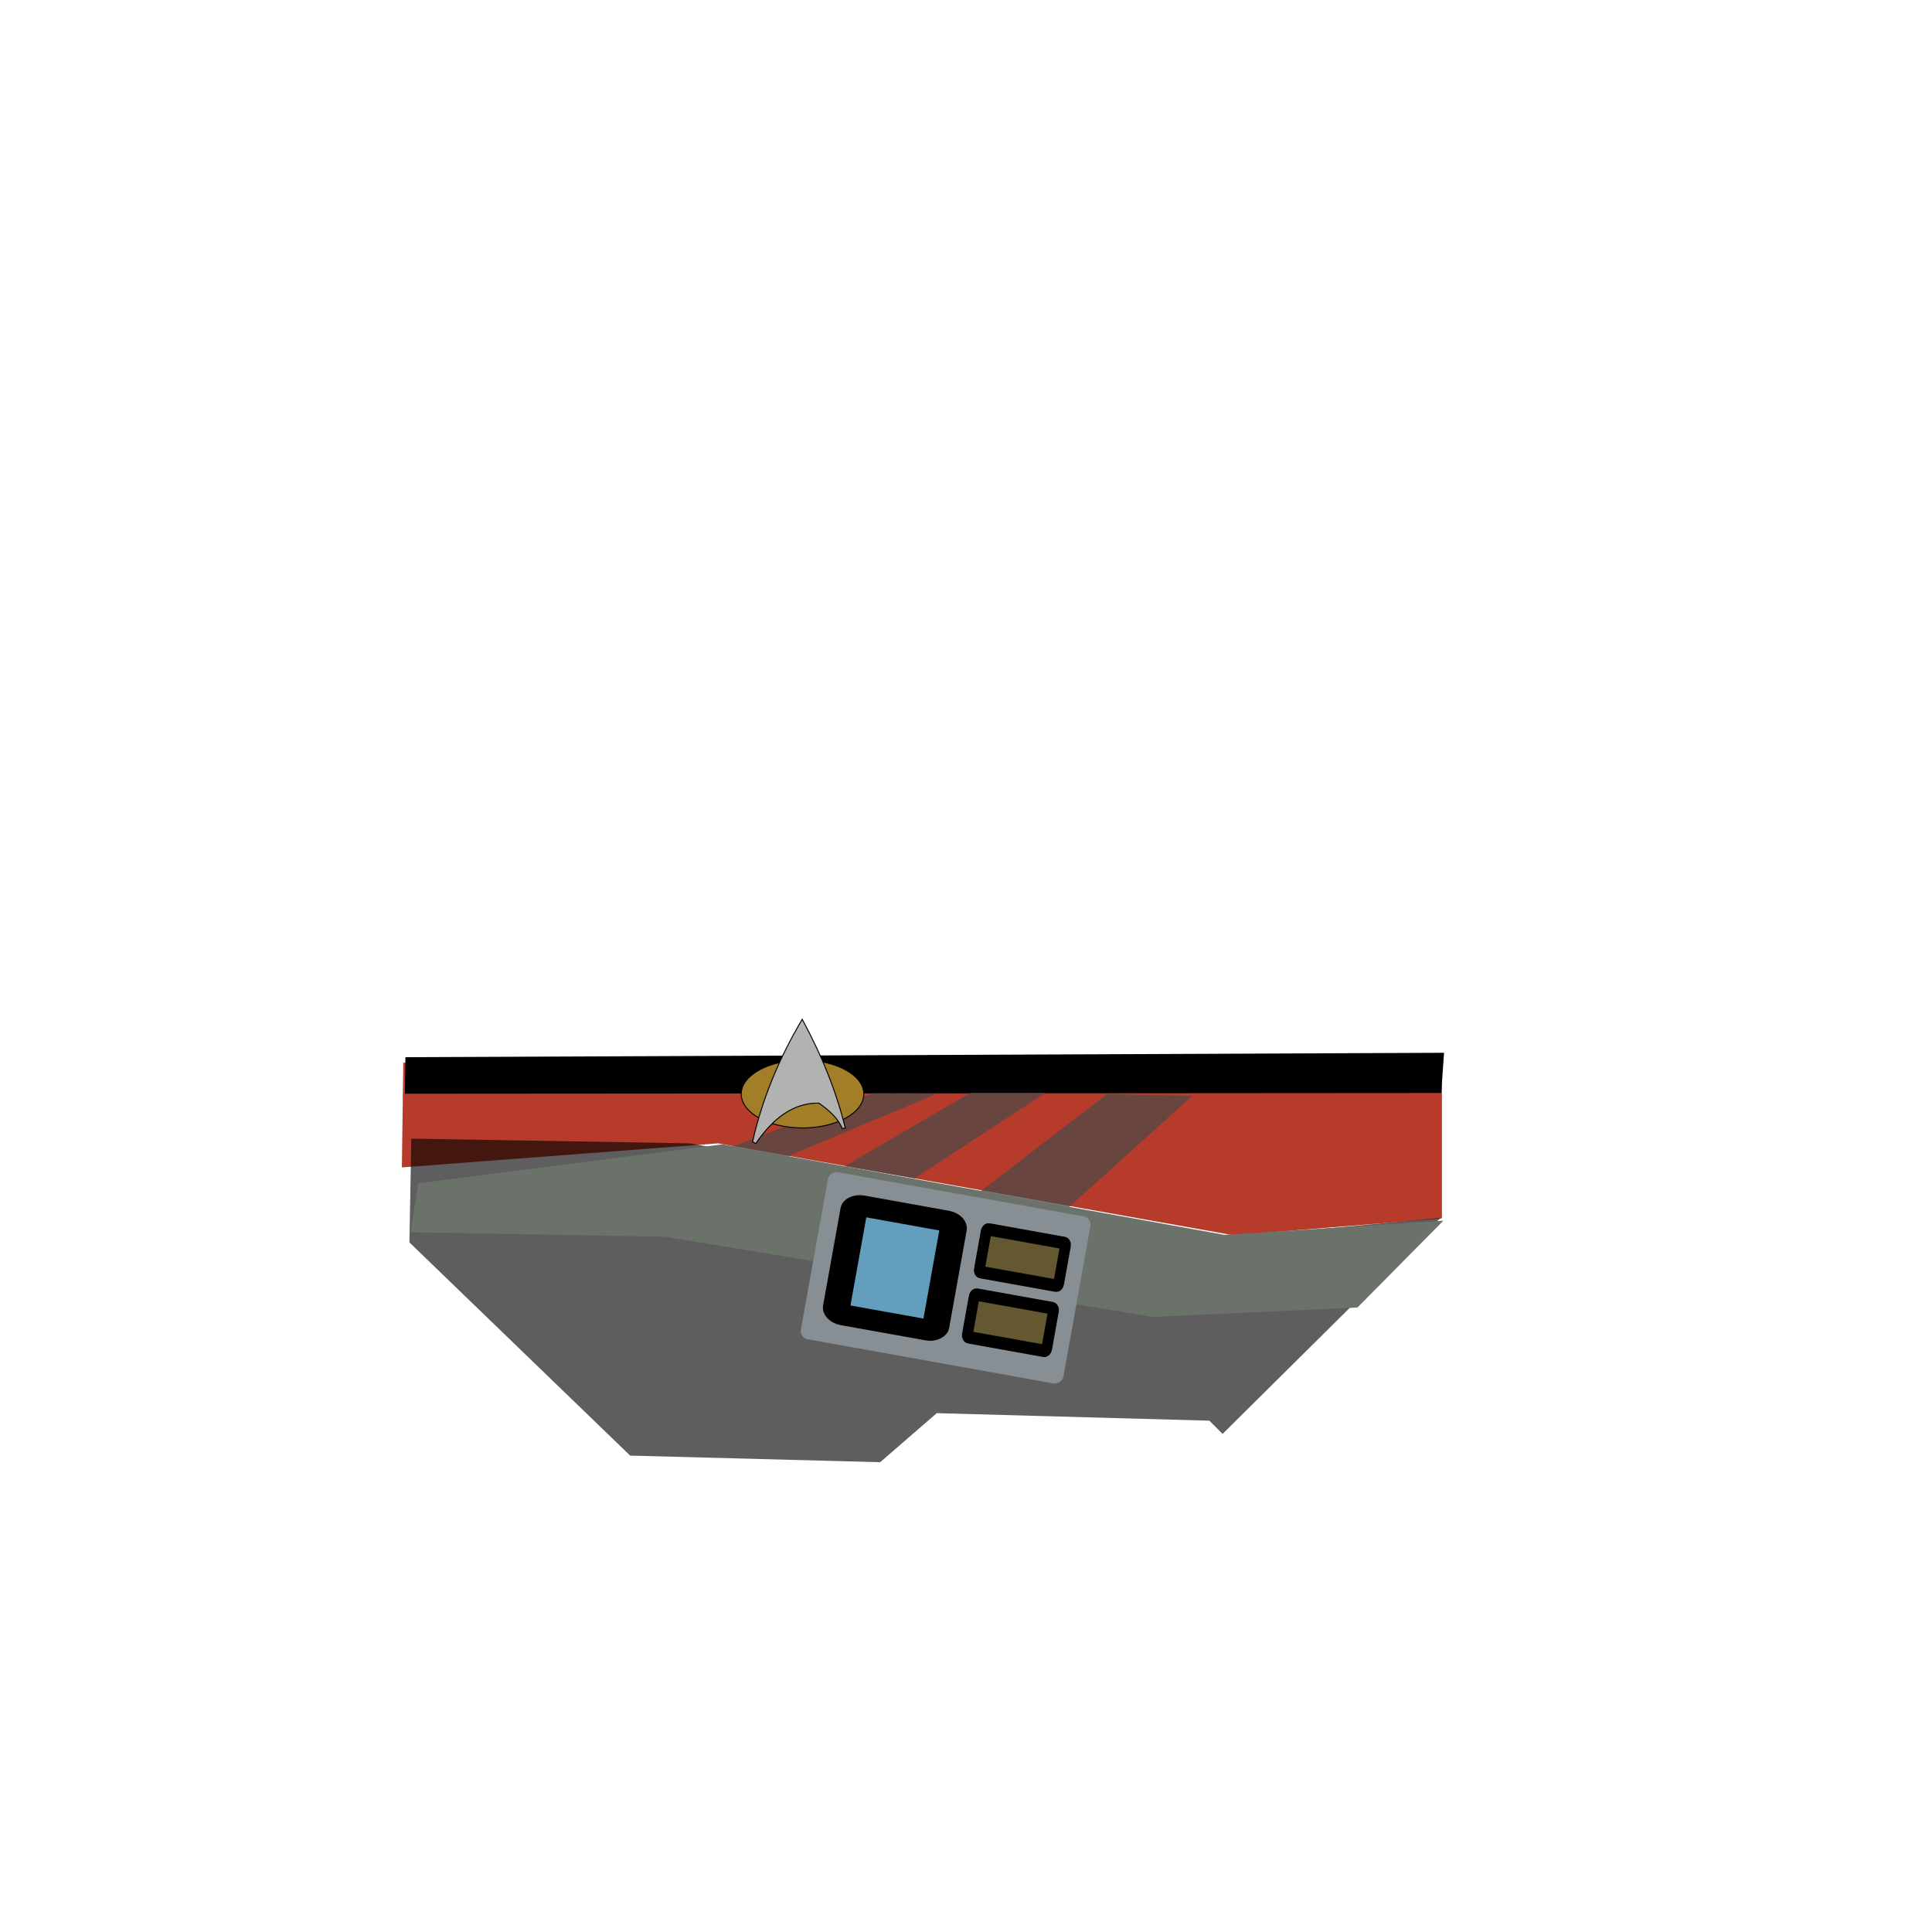 <?xml version="1.0" standalone="no"?>
<!DOCTYPE svg PUBLIC "-//W3C//DTD SVG 20010904//EN" "http://www.w3.org/TR/2001/REC-SVG-20010904/DTD/svg10.dtd">
<!-- Created using Krita: https://krita.org -->
<svg xmlns="http://www.w3.org/2000/svg" 
    xmlns:xlink="http://www.w3.org/1999/xlink"
    xmlns:krita="http://krita.org/namespaces/svg/krita"
    xmlns:sodipodi="http://sodipodi.sourceforge.net/DTD/sodipodi-0.dtd"
    width="512pt"
    height="512pt"
    viewBox="0 0 512 512">
<defs/>
<path id="shape14" transform="translate(508.25, -14.125)" fill="none" stroke="#535353" stroke-width="2" stroke-linecap="square" stroke-linejoin="miter" stroke-miterlimit="2" d="M0 0C7.775 14.825 13.65 41.2 17.625 79.125" sodipodi:nodetypes="cc"/><path id="shape0" transform="translate(106.5, 280.125)" fill="#b63b2a" fill-rule="evenodd" stroke-opacity="0" stroke="#000000" stroke-width="0" stroke-linecap="square" stroke-linejoin="bevel" d="M0 29.25L83.812 22.875L220.5 47.25L275.625 42.75L275.625 0L0.375 1.5Z" sodipodi:nodetypes="ccccccc"/><path id="shape01" transform="translate(107.312, 279)" fill="#000000" fill-rule="evenodd" stroke-opacity="0" stroke="#000000" stroke-width="0" stroke-linecap="square" stroke-linejoin="bevel" d="M0 10.85L274.625 10.656L275.375 0L0.125 1.163Z" sodipodi:nodetypes="ccccc"/><path id="shape1" transform="translate(108.5, 301.75)" fill="#000000" fill-opacity="0.631" fill-rule="evenodd" stroke-opacity="0" stroke="#000000" stroke-width="0" stroke-linecap="square" stroke-linejoin="bevel" d="M0.5 0L0 27.5L58.5 84L124.75 85.75L139.75 72.75L212 74.75L215.5 78.25L273.25 21L216.75 26.25L74.25 1.25Z" sodipodi:nodetypes="ccccccccccc"/><path id="shape2" transform="translate(193.469, 289.687)" fill="#494949" fill-opacity="0.71" fill-rule="evenodd" d="M0 14.375L37.875 0L55.031 0.062L15.125 16.812Z" sodipodi:nodetypes="ccccc"/><path id="shape3" transform="translate(223.781, 289.594)" fill="#494949" fill-opacity="0.71" fill-rule="evenodd" d="M33.438 0L0 19.5C5.75 20.469 12.812 21.719 18.562 22.688L53.344 5.58794e-09Z" sodipodi:nodetypes="ccccc"/><path id="shape4" transform="translate(259.312, 289.969)" fill="#494949" fill-opacity="0.71" fill-rule="evenodd" d="M0 26.156L34.031 0L56.625 0.469L23.906 30Z" sodipodi:nodetypes="ccccc"/><g id="group0" transform="matrix(0.024 0 0 0.024 196.431 270.126)" fill="none">
  <ellipse id="shape011" transform="translate(0, 450.347)" rx="676.8" ry="374.76" cx="676.8" cy="374.76" fill="#a37e28" fill-rule="evenodd" stroke="#000000" stroke-width="10.8" stroke-linecap="square" stroke-linejoin="bevel"/>
  <path id="shape0111" transform="translate(124.608, 5.6843418860808e-14)" fill="#b2b2b2" stroke="#000000" stroke-width="10.8" stroke-linecap="square" stroke-linejoin="miter" stroke-miterlimit="2.16" d="M549.065 0C288.677 436.964 105.655 888.013 0 1353.15L36.801 1371.94C240.478 1070.25 472.297 921.381 732.257 925.339C744.677 936.217 931.709 1051.71 990.954 1207.01C997.726 1204.64 1009.01 1202.86 1024.81 1201.65C928.711 808.63 770.128 408.079 549.065 0Z" sodipodi:nodetypes="ccccccc"/>
 </g><path id="shape5" transform="translate(108.812, 303.25)" fill="#6a726a" fill-rule="evenodd" d="M2.031 10.344L0 23.312L67.438 24.5L196.687 45.75L250.937 43.25L273.687 20.25L215.687 24L82.688 0Z" sodipodi:nodetypes="ccccccccc"/><g id="group3" transform="matrix(0.284 -1.581 1.581 0.284 211.851 354.527)" fill="none">
  <rect id="shape22" fill="#878f94" fill-rule="evenodd" stroke-opacity="0" stroke="#000000" stroke-width="0" stroke-linecap="square" stroke-linejoin="bevel" width="28" height="44" rx="1.375" ry="1.375"/>
  <rect id="shape23" transform="matrix(0.869 6.93889390390723e-18 6.93889390390723e-18 1.112 5 5.125)" fill="#649ebd" fill-rule="evenodd" stroke="#000000" stroke-width="4" stroke-linecap="square" stroke-linejoin="miter" stroke-miterlimit="2" width="21" height="15" rx="1.079" ry="1.079"/>
  <rect id="shape05" transform="matrix(3.85108611666851e-16 -0.443 0.512 -1.07552855510562e-16 5.019 40.471)" fill="#635830" fill-rule="evenodd" stroke="#000000" stroke-width="4" stroke-linecap="square" stroke-linejoin="miter" stroke-miterlimit="2" width="30" height="14" rx="0.734" ry="0.734"/>
  <rect id="shape06" transform="matrix(3.85108611666851e-16 -0.443 0.512 -1.07552855510562e-16 15.95 40.517)" fill="#635830" fill-rule="evenodd" stroke="#000000" stroke-width="4" stroke-linecap="square" stroke-linejoin="miter" stroke-miterlimit="2" width="30" height="14" rx="0.734" ry="0.734"/>
 </g>
</svg>

